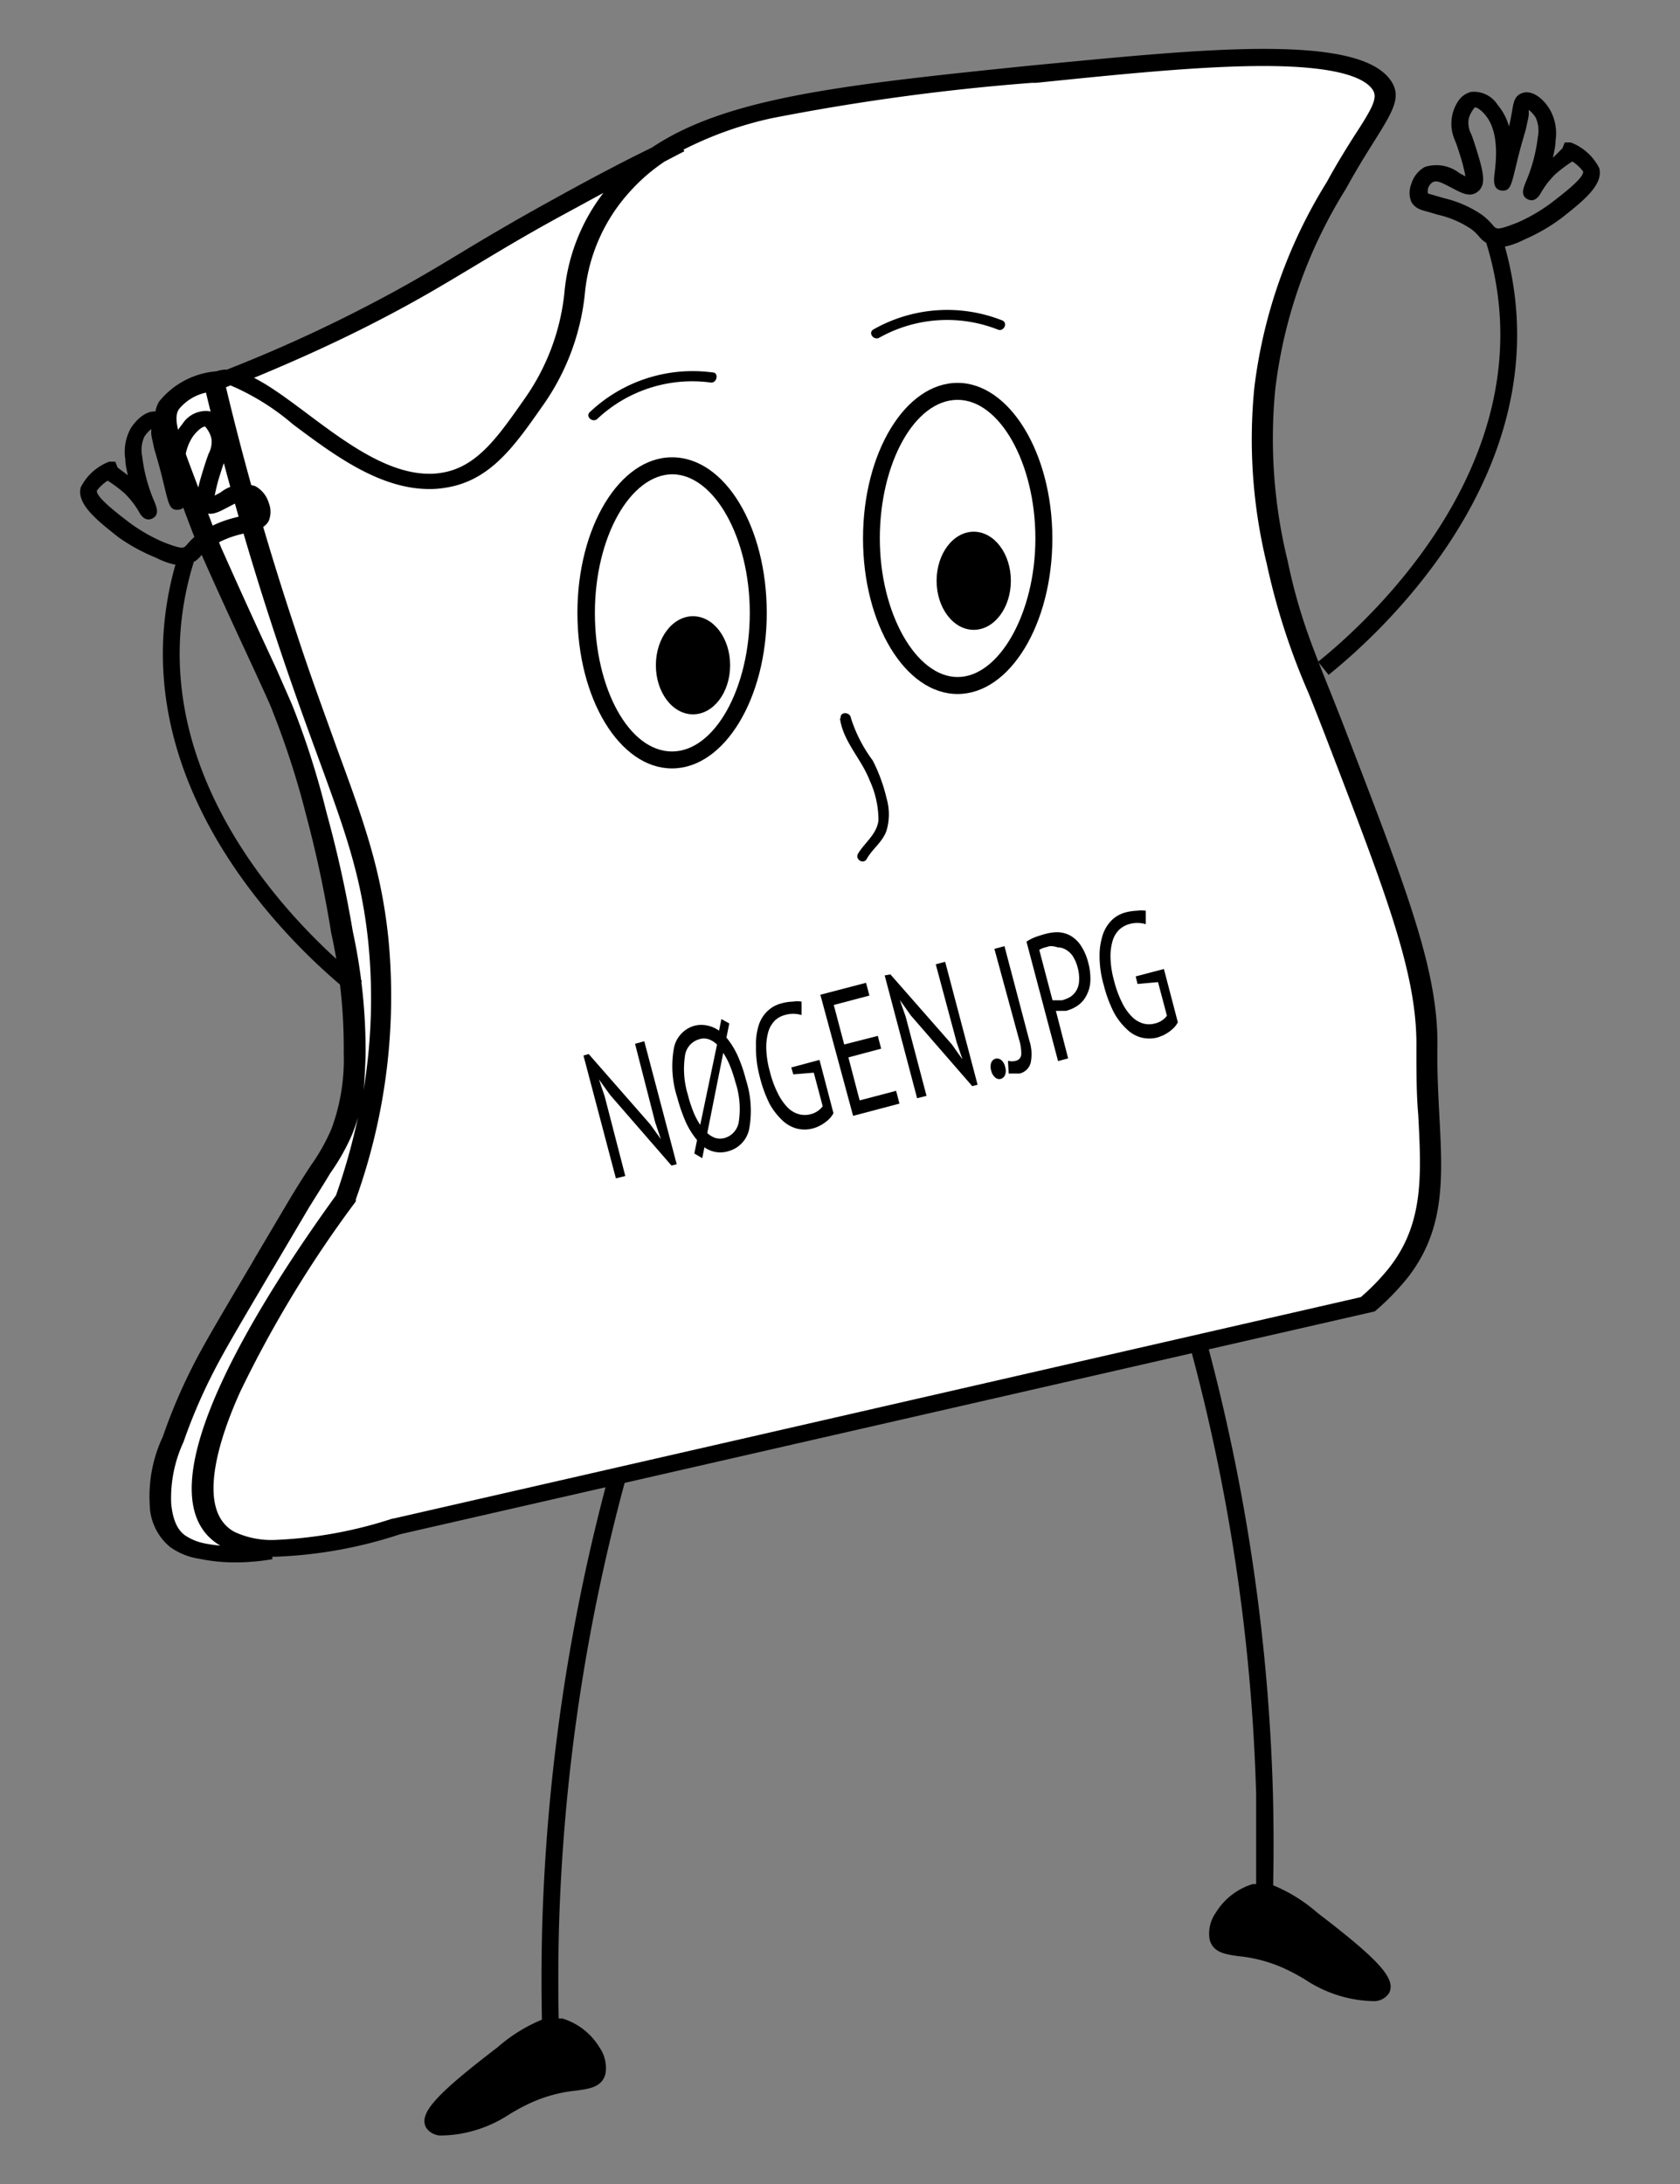 <svg id="Layer_1" data-name="Layer 1" xmlns="http://www.w3.org/2000/svg" width="100" height="130" viewBox="0 0 100 130"><rect x="0" y="0" width="100" height="130" fill="#808080" stroke="none"/><defs><style>.cls-1{fill:#fff;}.cls-2{fill:none;stroke:#000;stroke-miterlimit:10;}</style></defs><title>pic2</title><path d="M88.39,14.41a1.84,1.84,0,0,1-.35-.33,2.84,2.84,0,0,0-.46-.44,5.88,5.88,0,0,0-2-.86l-.57-.17c-.43-.11-.77-.2-1-.59a1.42,1.42,0,0,1,0-1.08,1.69,1.69,0,0,1,.8-1,2.24,2.24,0,0,1,2.07.37l.35.19a10.65,10.65,0,0,0-.37-1.41c-.09-.3-.17-.52-.25-.72A2.43,2.43,0,0,1,86.81,6a1.29,1.29,0,0,1,.76-.53,1.67,1.67,0,0,1,1.58.78,3.39,3.39,0,0,1,.67,1.27,1.93,1.93,0,0,0,.05-.2c.06-.28.1-.5.13-.68.09-.54.15-.93.58-1.09.66-.26,1.37.43,1.69,1a2.88,2.88,0,0,1,.32,1.84c0,.34-.09.65-.15,1L93,8.83h0l.14-.35.36,0A3.17,3.17,0,0,1,95.19,10c.28,1-1,2-2.27,3a11,11,0,0,1-2.21,1.27,4.5,4.5,0,0,1-1.34.45M91,6.75c0,.19-.07.43-.13.73s-.11.43-.16.61-.14.46-.33,1.2c-.08.32-.14.59-.2.82-.23.94-.31,1.29-.81,1.23s-.46-.6-.41-1c.09-.75.3-2.49-.56-3.51-.41-.47-.61-.44-.61-.44s-.32.34-.38.77a1.49,1.49,0,0,0,.18.86c.07.2.16.45.26.77.36,1.16.61,2,.27,2.45a.57.57,0,0,1-.15.16c-.47.39-1,.07-1.54-.21s-.88-.48-1.14-.35a.67.67,0,0,0-.29.39.66.66,0,0,0,0,.29l.35.1.62.18a6.72,6.72,0,0,1,2.26,1,3.92,3.92,0,0,1,.61.58c.14.16.16.18.27.21s.36,0,1.21-.34h0a10.09,10.09,0,0,0,2-1.16c.65-.5,2-1.52,1.91-1.89a2.52,2.52,0,0,0-.64-.59,8.79,8.79,0,0,0-1,.75,5.08,5.08,0,0,0-.87,1.12c-.08.15-.35.6-.79.38s-.25-.67-.12-1a9.64,9.64,0,0,0,.73-2.72A1.88,1.88,0,0,0,91.41,7,1.86,1.86,0,0,0,91,6.54,1.55,1.55,0,0,0,91,6.75Z"/><path d="M85.56,62.35c.07-4.48-1.74-9.18-5.35-18.56-1.72-4.5-2.73-6.41-3.57-10.43a30.49,30.49,0,0,1-.73-10.2,28.93,28.93,0,0,1,4.21-11.93c2.06-3.77,3.53-5,2.74-6.32-.9-1.51-3.77-2-7.65-2s-8.9.52-13.94,1c-11,1.13-18,1.88-22.46,4.87-2.05,1-4.1,2.1-6.1,3.21-2.32,1.28-3.94,2.25-5.38,3.12-1.65,1-3.07,1.84-5.11,2.91A86.94,86.94,0,0,1,13.51,22h0a1.79,1.79,0,0,0-.62.1,4.88,4.88,0,0,0-3.41,1.79c-.58.94-.12,2.17.72,4.4v0c1,2.77,1.56,4.16,1.75,4.62.45,1,.76,1.73,2.27,5l1,2.16c.88,1.92.91,2,1,2.25a50.16,50.16,0,0,1,2,6.19,70.09,70.09,0,0,1,1.49,7,31.76,31.76,0,0,1,.75,7.17,11.89,11.89,0,0,1-.72,4.49,11.53,11.53,0,0,1-1.22,2.18c-.33.5-.73,1.12-1.26,2l-2.06,3.48-.2.35c-2.63,4.44-3.1,5.26-3.79,6.67a32.77,32.77,0,0,0-1.52,3.67,8.35,8.35,0,0,0-.78,4,3.36,3.36,0,0,0,1.21,2.56,4,4,0,0,0,1.78.71A10.09,10.09,0,0,0,14,93a13.11,13.11,0,0,0,2.21-.19l0-.15h.25a26.61,26.61,0,0,0,7.37-1.34l58-13.26a14.75,14.75,0,0,0,2-2.06C86.79,72.15,85.48,68,85.56,62.35Z"/><path class="cls-1" d="M22.91,18.88c2.07-1.08,3.51-1.95,5.18-2.95,1.42-.85,3-1.82,5.33-3.09l2.5-1.36a11.44,11.44,0,0,0-2.33,6,13.29,13.29,0,0,1-2.36,6.25c-1.61,2.3-2.86,4.11-5,4.42a3.89,3.89,0,0,1-.68.05c-3.73,0-7.55-4.26-10.43-5.71C17.85,21.36,20.46,20.17,22.91,18.88Z"/><path class="cls-1" d="M19.43,48.35a48.78,48.78,0,0,0-2-6.29c-.11-.27-.13-.31-1-2.29l-1-2.16c-1.51-3.3-1.81-4-2.26-5-.18-.44-.7-1.82-1.74-4.58v0c-.78-2.08-1.14-3.1-.79-3.66a2.87,2.87,0,0,1,1.62-1c1.32,5.49,2.78,10.39,4.18,14.61,3,9.08,4.89,12.33,5.48,18.1a33.55,33.55,0,0,1-.28,8.81c.07-.65.09-1.31.12-2A33.5,33.5,0,0,0,21,55.44,70.34,70.34,0,0,0,19.43,48.35Z"/><path class="cls-1" d="M11,91.38c-.17-.13-.69-.52-.81-1.89a7.9,7.9,0,0,1,.73-3.65,32.28,32.28,0,0,1,1.49-3.58c.68-1.38,1.14-2.19,3.75-6.61l.21-.35,2.05-3.47c.53-.85.92-1.46,1.24-2a12.69,12.69,0,0,0,1.31-2.33,10,10,0,0,0,.34-1A38.16,38.16,0,0,1,20,71.15C16.1,76.54,7.86,88.9,13.11,92a8.49,8.49,0,0,1-.92-.13A3.15,3.15,0,0,1,11,91.38Z"/><path class="cls-1" d="M82.66,75.5A13,13,0,0,1,81,77.21L44.5,85.57,23.42,90.39h-.05l0,0a25.88,25.88,0,0,1-6.93,1.27,5.21,5.21,0,0,1-2.47-.47c-2.41-1.29-.83-5.79.33-8.35a69,69,0,0,1,6.8-11.22l.08-.11,0-.12a35.78,35.78,0,0,0,1.94-15.51c-.42-4.1-1.47-7-3.06-11.32-.71-2-1.53-4.17-2.45-7-1.59-4.77-3-9.65-4.16-14.51l.27-.11a14.3,14.3,0,0,1,3.72,2.32c2.41,1.8,5.14,3.85,8.12,3.85a5.29,5.29,0,0,0,.9-.07c2.7-.39,4.15-2.47,5.83-4.87l0,0a14,14,0,0,0,2.52-6.66A10.46,10.46,0,0,1,37.5,11.4a10.89,10.89,0,0,1,2.07-1.79L40.74,9l-.06-.09a21.76,21.76,0,0,1,5.24-1.87A133.46,133.46,0,0,1,61.43,4.93l.25,0c5-.51,9.75-1,13.53-1h0c4.67,0,6.12.79,6.52,1.45.26.44,0,1-1.08,2.65-.47.74-1.05,1.66-1.67,2.8a30,30,0,0,0-4.32,12.27,31.24,31.24,0,0,0,.74,10.45,40.49,40.49,0,0,0,2.5,7.73c.33.83.7,1.76,1.11,2.83,3.57,9.28,5.36,13.93,5.3,18.26,0,1.43,0,2.75.11,4C84.61,70,84.75,72.86,82.66,75.5Z"/><path d="M36.32,65.18l-.67-.93h0l.34,1L37.22,70l-.56.14-1.93-7.31.31-.09,3.66,4.18.64.89h0l-.34-1L37.8,62.13l.55-.15,1.93,7.32-.31.08Z"/><path d="M41.49,67.86a4.78,4.78,0,0,1-.67-1.07,10.45,10.45,0,0,1-.51-1.47,6.06,6.06,0,0,1-.2-2.91,1.72,1.72,0,0,1,1.25-1.36,1.69,1.69,0,0,1,.77,0,1.82,1.82,0,0,1,.67.3l.14-.69.47.26-.17.84a4.82,4.82,0,0,1,.66,1.06,8.74,8.74,0,0,1,.5,1.45,6,6,0,0,1,.2,2.9,1.72,1.72,0,0,1-1.27,1.36,1.61,1.61,0,0,1-1.4-.24l-.13.65-.47-.28Zm-.55-2.71a7.88,7.88,0,0,0,.32,1,4.4,4.4,0,0,0,.42.81l1-4.78a1.29,1.29,0,0,0-.5-.32.89.89,0,0,0-.56,0,1.18,1.18,0,0,0-.85,1A5.27,5.27,0,0,0,40.94,65.15Zm2.83-.75a8.62,8.62,0,0,0-.31-.94,4.49,4.49,0,0,0-.41-.79l-.95,4.77a1.33,1.33,0,0,0,.49.3,1,1,0,0,0,.54,0,1.19,1.19,0,0,0,.85-1A5.09,5.09,0,0,0,43.77,64.4Z"/><path d="M47.1,63.54l1.68-.45.83,3.17a1.37,1.37,0,0,1-.21.3,1.87,1.87,0,0,1-.3.26,2,2,0,0,1-.35.21,1.92,1.92,0,0,1-1.31.15,2,2,0,0,1-.87-.49,4.08,4.08,0,0,1-.77-1A8,8,0,0,1,45.2,64,6.42,6.42,0,0,1,45,62.26,3.73,3.73,0,0,1,45.17,61a2,2,0,0,1,.54-.84,1.82,1.82,0,0,1,.75-.42,2.82,2.82,0,0,1,.73-.12,1.7,1.7,0,0,1,.52,0l0,.8a1.71,1.71,0,0,0-1,0,1.4,1.4,0,0,0-.56.3,1.63,1.63,0,0,0-.4.64,3.35,3.35,0,0,0-.14,1,5.67,5.67,0,0,0,.22,1.44,6.06,6.06,0,0,0,.47,1.28,3.33,3.33,0,0,0,.58.84,1.52,1.52,0,0,0,.67.4,1.32,1.32,0,0,0,.71,0,1.28,1.28,0,0,0,.71-.47l-.53-2-1.22.1Z"/><path d="M48.83,59.21l2.72-.71.2.76-2.12.56.62,2.35,2-.51.2.76-1.95.52.67,2.56,2.17-.57.2.76-2.76.73Z"/><path d="M54.22,60.45l-.66-.93h0l.35,1,1.24,4.71-.56.14-1.93-7.31L53,58l3.66,4.17.63.89h0l-.34-1L55.7,57.4l.56-.15,1.93,7.32-.32.08Z"/><path d="M59,63.73a.75.75,0,0,1,0-.47.38.38,0,0,1,.25-.24.4.4,0,0,1,.35.08.74.74,0,0,1,.23.41.72.72,0,0,1,0,.46.4.4,0,0,1-.26.25.36.36,0,0,1-.34-.09A.75.75,0,0,1,59,63.73Z"/><path d="M59.19,56.48l.6-.16,1.48,5.62a2.57,2.57,0,0,1,.08,1.32.88.88,0,0,1-.66.64l-.14,0-.18,0h-.18l-.15,0L60,63.14a.84.84,0,0,0,.47,0,.41.41,0,0,0,.32-.41,2.74,2.74,0,0,0-.13-.85Z"/><path d="M61.1,56.05a2.84,2.84,0,0,1,.55-.28c.21-.07.41-.14.62-.19a2.61,2.61,0,0,1,.69-.09,1.66,1.66,0,0,1,.71.18,1.82,1.82,0,0,1,.63.56,3.21,3.21,0,0,1,.47,1.05,3.58,3.58,0,0,1,.13,1.16,2,2,0,0,1-.25.85,1.57,1.57,0,0,1-.51.57,2.15,2.15,0,0,1-.69.31l-.12,0-.17,0-.18,0h-.13L63.58,63l-.6.16Zm1.38.27-.36.1a1.29,1.29,0,0,0-.26.12l.79,3h.12l.17,0,.17,0,.11,0a2.11,2.11,0,0,0,.47-.19,1.13,1.13,0,0,0,.36-.36,1.21,1.21,0,0,0,.18-.58,2.41,2.41,0,0,0-.09-.84,2.27,2.27,0,0,0-.3-.68,1.29,1.29,0,0,0-.41-.37,1,1,0,0,0-.48-.13A1.24,1.24,0,0,0,62.48,56.32Z"/><path d="M67.6,58.12l1.68-.44.83,3.17a1.37,1.37,0,0,1-.21.3,2.55,2.55,0,0,1-.3.26,2.5,2.5,0,0,1-.35.21,3.44,3.44,0,0,1-.37.14,2,2,0,0,1-.94,0,1.94,1.94,0,0,1-.87-.5,3.85,3.85,0,0,1-.77-1,7.89,7.89,0,0,1-.6-1.62,6.3,6.3,0,0,1-.25-1.76,4,4,0,0,1,.21-1.29,2.2,2.2,0,0,1,.55-.85,1.88,1.88,0,0,1,.75-.42,3.24,3.24,0,0,1,.72-.11,1.64,1.64,0,0,1,.52,0l0,.8a1.75,1.75,0,0,0-1,0,1.48,1.48,0,0,0-.56.31,1.5,1.5,0,0,0-.4.64,3.26,3.26,0,0,0-.14,1,5.67,5.67,0,0,0,.22,1.44,6.27,6.27,0,0,0,.47,1.28,3.09,3.09,0,0,0,.58.83,1.54,1.54,0,0,0,.67.41,1.32,1.32,0,0,0,.71,0,1.22,1.22,0,0,0,.71-.46l-.53-2-1.22.11Z"/><path d="M40,27.22c-3.11,0-5.63,4.14-5.63,9.26s2.52,9.26,5.63,9.26,5.64-4.15,5.64-9.26S43.16,27.22,40,27.22Z"/><path d="M57,22.79c-3.11,0-5.63,4.15-5.63,9.26s2.52,9.26,5.63,9.26,5.64-4.15,5.64-9.26S60.07,22.79,57,22.79Z"/><path d="M59.4,19.62a8.25,8.25,0,0,0-7.06.48c-.34.19-.69-.3-.35-.49a8.89,8.89,0,0,1,7.66-.54c.36.14.11.69-.25.55Z"/><path d="M50,42.77c.18,1.36,1.27,2.4,1.76,3.67a5.69,5.69,0,0,1,.53,2.38c-.09.84-.83,1.34-1.22,2-.19.34.33.65.52.31.33-.6.94-1,1.18-1.69a3.43,3.43,0,0,0,0-1.93,9.86,9.86,0,0,0-.82-2.24,8.56,8.56,0,0,1-1.3-2.53c-.05-.38-.66-.39-.61,0Z"/><path class="cls-1" d="M57,23.8c2.51,0,4.63,3.78,4.63,8.25S59.46,40.3,57,40.3s-4.63-3.78-4.63-8.25S54.44,23.8,57,23.8"/><ellipse cx="57.96" cy="34.57" rx="2.21" ry="2.92"/><path class="cls-1" d="M40,28.23c2.51,0,4.63,3.78,4.63,8.25S42.55,44.73,40,44.73,35.41,41,35.41,36.48s2.12-8.25,4.63-8.25"/><ellipse cx="41.25" cy="39.6" rx="2.21" ry="2.92"/><path d="M42.3,22.77a8.24,8.24,0,0,0-6.74,2.16c-.28.26-.74-.14-.45-.4a8.9,8.9,0,0,1,7.31-2.36c.38,0,.27.65-.12.6Z"/><path class="cls-2" d="M78.77,39.78c2-1.61,11.69-9.81,11-21a19,19,0,0,0-1-5"/><path d="M11.61,33.41a1.84,1.84,0,0,0,.35-.33,2.84,2.84,0,0,1,.46-.44,5.88,5.88,0,0,1,2-.86l.57-.17c.43-.11.77-.2,1-.59A1.42,1.42,0,0,0,16,29.94a1.69,1.69,0,0,0-.8-1,2.24,2.24,0,0,0-2.07.37l-.35.19a10.65,10.65,0,0,1,.37-1.41c.09-.3.17-.52.25-.72A2.43,2.43,0,0,0,13.19,25a1.29,1.29,0,0,0-.76-.53,1.67,1.67,0,0,0-1.58.78,3.39,3.39,0,0,0-.67,1.27,1.93,1.93,0,0,1,0-.2c-.06-.28-.1-.5-.13-.68-.09-.54-.15-.93-.58-1.09-.66-.26-1.37.43-1.69.95a2.88,2.88,0,0,0-.32,1.84c0,.34.09.65.15.95L7,27.83H7l-.14-.35-.36,0A3.17,3.17,0,0,0,4.81,29c-.28,1,1,2,2.27,3A11,11,0,0,0,9.29,33.2a4.5,4.5,0,0,0,1.34.45M9,25.75c0,.19.07.43.13.73s.11.43.16.61.14.46.33,1.2c.08.32.14.59.2.82.23.94.31,1.29.81,1.23s.46-.6.41-1c-.09-.75-.3-2.49.56-3.51.41-.47.61-.44.61-.44s.32.34.38.77a1.49,1.49,0,0,1-.18.86c-.07.2-.16.45-.26.77-.36,1.16-.61,2-.27,2.45a.57.57,0,0,0,.15.16c.47.39,1,.07,1.54-.21s.88-.48,1.14-.35a.67.67,0,0,1,.29.39.66.66,0,0,1,0,.29,2.26,2.26,0,0,1-.35.1l-.62.18a6.72,6.72,0,0,0-2.26,1,3.92,3.92,0,0,0-.61.58c-.14.16-.16.18-.27.21s-.36,0-1.21-.34h0a10.09,10.09,0,0,1-2-1.16c-.65-.5-2-1.52-1.91-1.89a2.52,2.52,0,0,1,.64-.59,8.79,8.79,0,0,1,1,.75,5.08,5.08,0,0,1,.87,1.12c.08.15.35.6.79.38s.25-.67.12-1a9.64,9.64,0,0,1-.73-2.72A1.88,1.88,0,0,1,8.59,26,1.86,1.86,0,0,1,9,25.54,1.55,1.55,0,0,1,9,25.75Z"/><path class="cls-2" d="M21.23,58.78c-2-1.61-11.69-9.81-11-21a19,19,0,0,1,1-5"/><path d="M32.48,120.13a9.48,9.48,0,0,0-2.86,1.73c-3.7,2.83-4.7,3.94-4.26,4.78a1.08,1.08,0,0,0,1,.47,7.14,7.14,0,0,0,.92-.08,7.68,7.68,0,0,0,3.09-1.21c.27-.16.55-.32.85-.47a8.58,8.58,0,0,1,3.09-.91c.79-.11,1.53-.21,1.73-1a2.15,2.15,0,0,0-.37-1.59,3.91,3.91,0,0,0-2.19-1.7"/><path d="M32.27,120.8c-.05-2-.05-4,0-6a115.94,115.94,0,0,1,4-27.12l1,.26a114,114,0,0,0-4,26.89c-.05,2-.05,4,0,6Z"/><path d="M75.56,112.13a9.48,9.48,0,0,1,2.86,1.73c3.7,2.83,4.7,3.94,4.26,4.78a1.07,1.07,0,0,1-1,.47,7.14,7.14,0,0,1-.92-.08,7.68,7.68,0,0,1-3.09-1.21c-.27-.16-.55-.32-.85-.47a8.58,8.58,0,0,0-3.09-.91c-.79-.11-1.53-.21-1.73-1a2.15,2.15,0,0,1,.37-1.59,3.91,3.91,0,0,1,2.19-1.7"/><path d="M75.77,112.8l-1,0c0-2,0-4,0-6a114,114,0,0,0-4-26.89l1-.26a115.94,115.94,0,0,1,4,27.12C75.82,108.77,75.82,110.79,75.77,112.8Z"/></svg>
